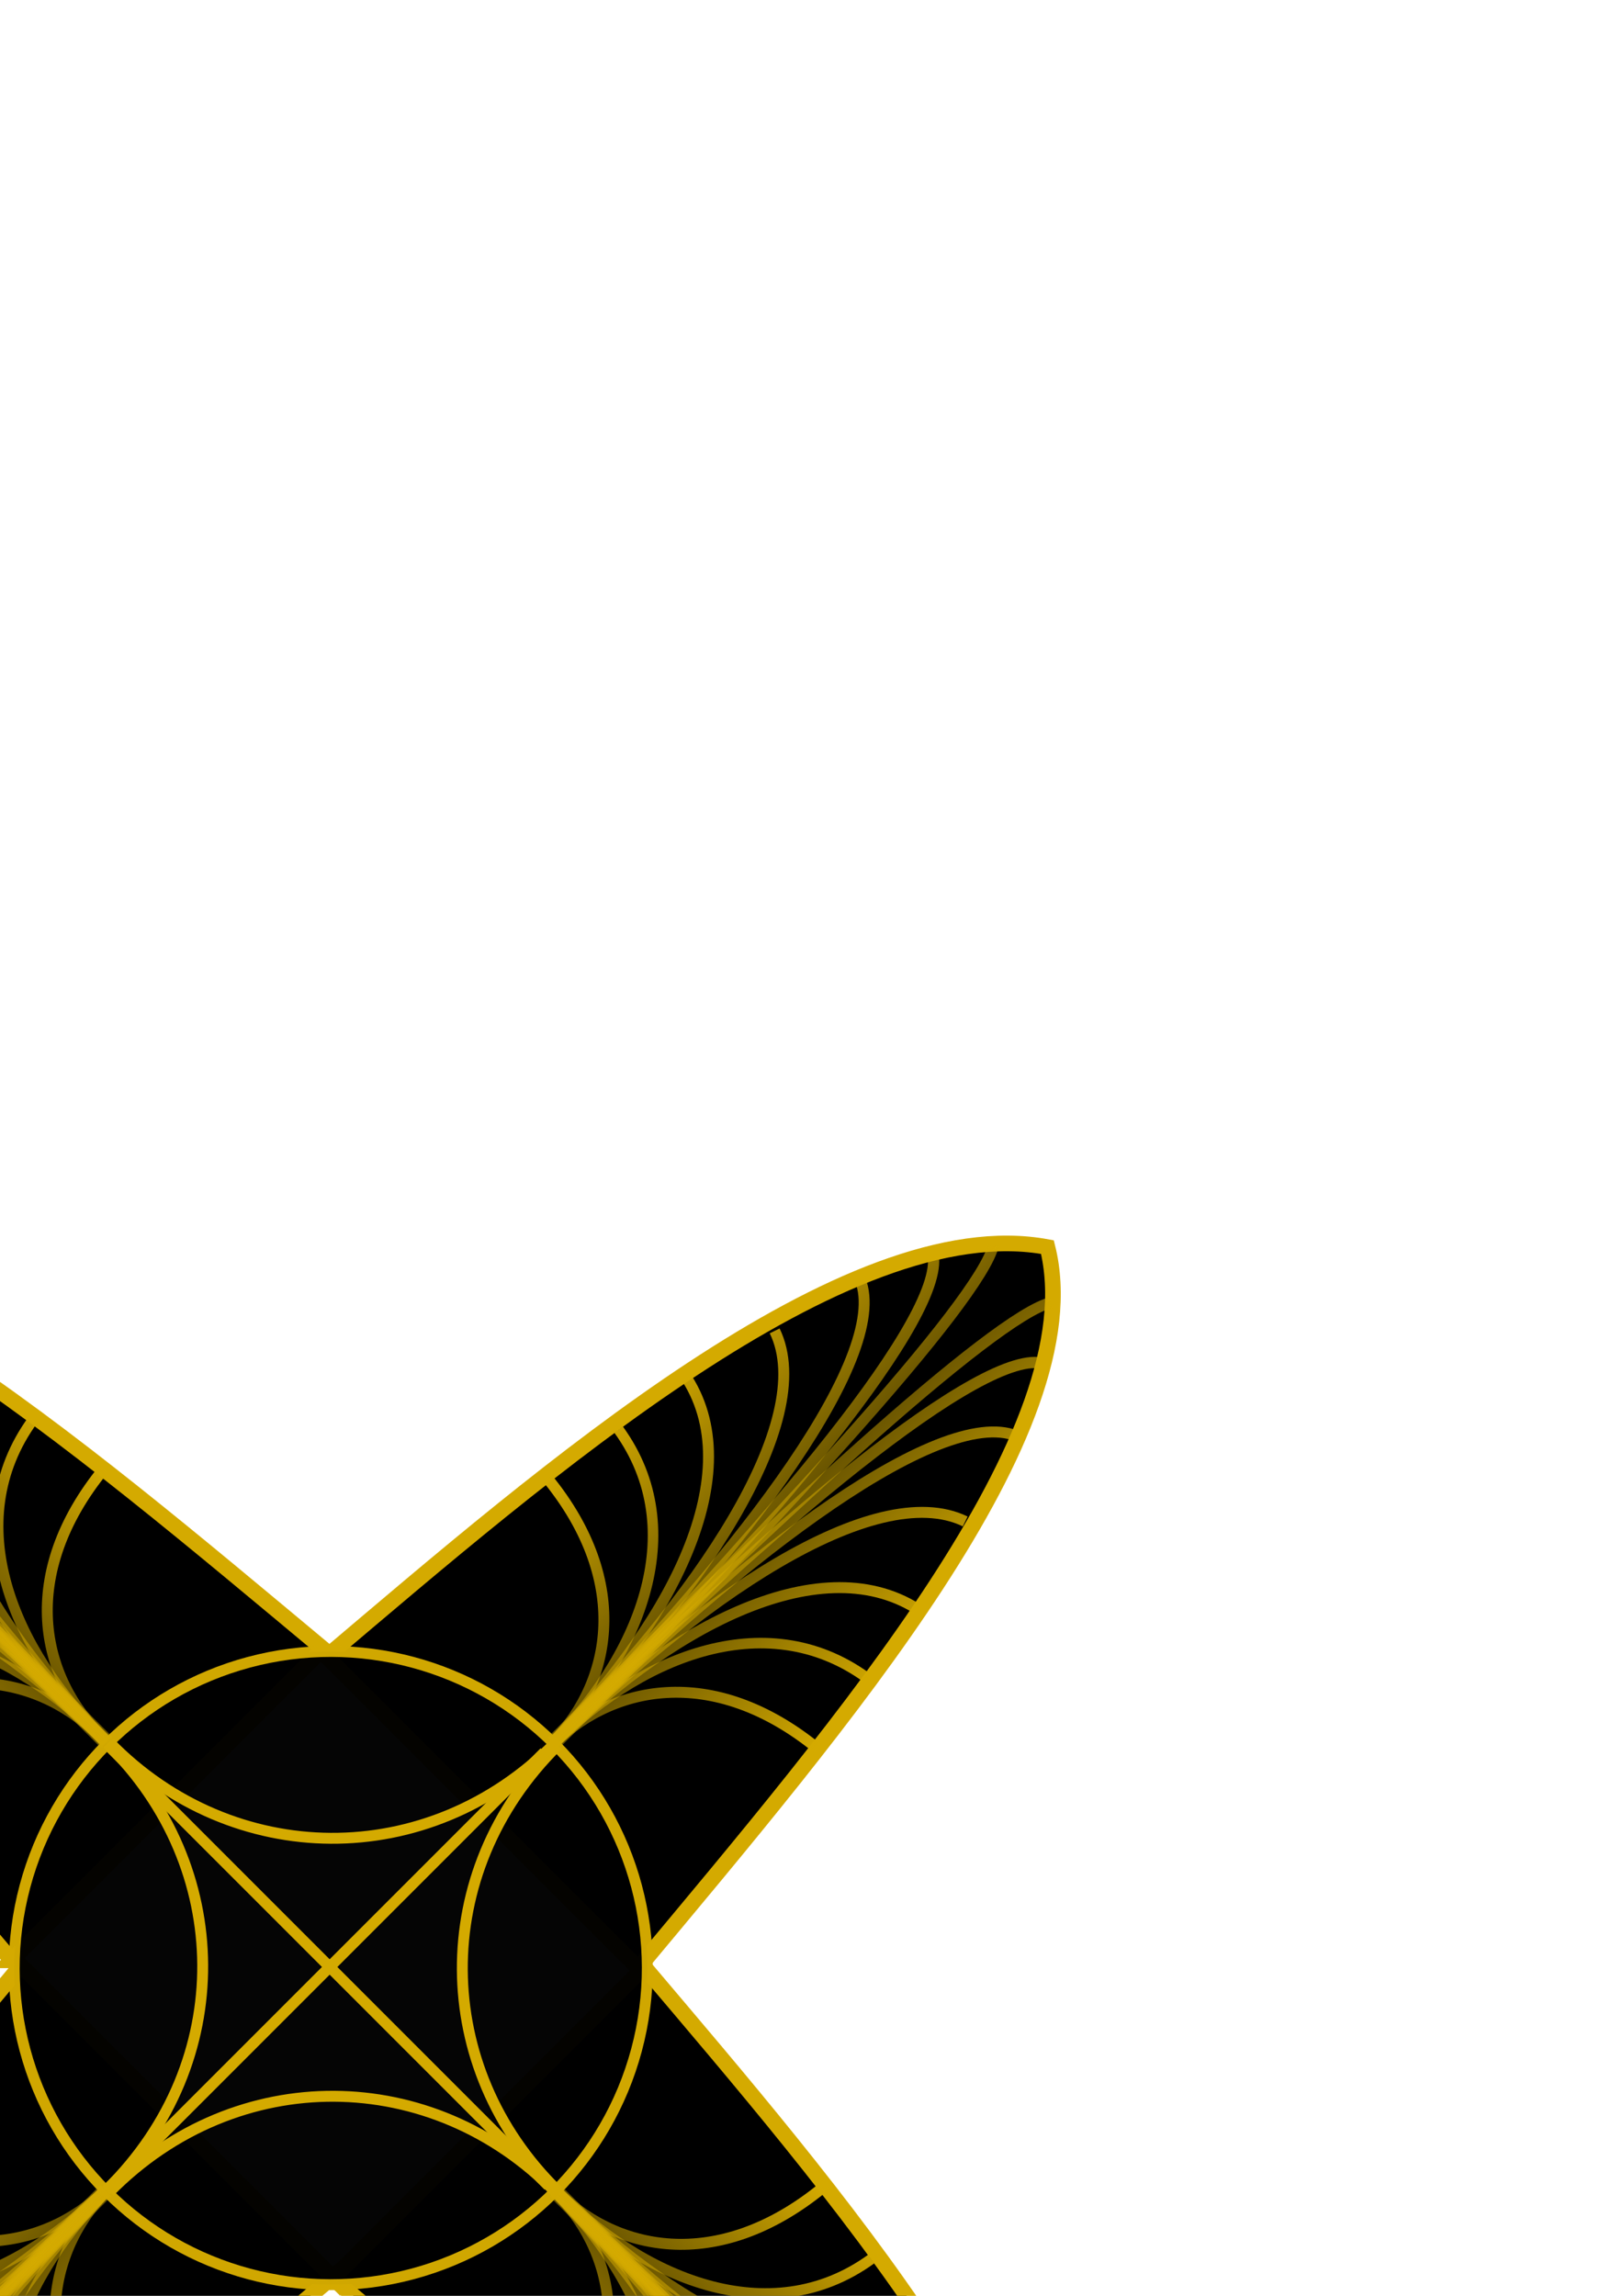 <?xml version="1.0" encoding="UTF-8" standalone="no"?>
<!-- Created with Inkscape (http://www.inkscape.org/) -->

<svg
   xmlns:dc="http://purl.org/dc/elements/1.1/"
   xmlns:cc="http://creativecommons.org/ns#"
   xmlns:rdf="http://www.w3.org/1999/02/22-rdf-syntax-ns#"
   xmlns:svg="http://www.w3.org/2000/svg"
   xmlns="http://www.w3.org/2000/svg"
   xmlns:xlink="http://www.w3.org/1999/xlink"
   xmlns:sodipodi="http://sodipodi.sourceforge.net/DTD/sodipodi-0.dtd"
   xmlns:inkscape="http://www.inkscape.org/namespaces/inkscape"
   width="210mm"
   height="297mm"
   viewBox="0 0 744.094 1052.362"
   id="svg2"
   version="1.1"
   inkscape:version="0.91 r13725"
   sodipodi:docname="marker2.svg">
  <defs
     id="defs4">
    <inkscape:path-effect
       is_visible="true"
       id="path-effect4695"
       effect="spiro" />
    <inkscape:path-effect
       effect="spiro"
       id="path-effect4691"
       is_visible="true" />
    <linearGradient
       inkscape:collect="always"
       id="linearGradient4323">
      <stop
         style="stop-color:#d4aa00;stop-opacity:1;"
         offset="0"
         id="stop4325" />
      <stop
         style="stop-color:#d4aa00;stop-opacity:0;"
         offset="1"
         id="stop4327" />
    </linearGradient>
    <inkscape:path-effect
       effect="spiro"
       id="path-effect4302"
       is_visible="true" />
    <inkscape:perspective
       sodipodi:type="inkscape:persp3d"
       inkscape:vp_x="0 : 526.1811 : 1"
       inkscape:vp_y="0 : 1000 : 0"
       inkscape:vp_z="744.09449 : 526.1811 : 1"
       inkscape:persp3d-origin="372.04724 : 350.7874 : 1"
       id="perspective4260" />
    <inkscape:path-effect
       effect="spiro"
       id="path-effect4212"
       is_visible="true" />
    <inkscape:path-effect
       effect="spiro"
       id="path-effect4146"
       is_visible="true" />
    <inkscape:path-effect
       effect="spiro"
       id="path-effect4194"
       is_visible="true" />
    <inkscape:path-effect
       effect="spiro"
       id="path-effect4140"
       is_visible="true" />
    <linearGradient
       inkscape:collect="always"
       xlink:href="#linearGradient4323"
       id="linearGradient4329"
       x1="62.383"
       y1="602.827"
       x2="238.339"
       y2="602.827"
       gradientUnits="userSpaceOnUse" />
    <linearGradient
       inkscape:collect="always"
       xlink:href="#linearGradient4323"
       id="linearGradient4331"
       gradientUnits="userSpaceOnUse"
       x1="62.383"
       y1="602.827"
       x2="238.339"
       y2="602.827" />
    <linearGradient
       inkscape:collect="always"
       xlink:href="#linearGradient4323"
       id="linearGradient4333"
       gradientUnits="userSpaceOnUse"
       x1="62.383"
       y1="602.827"
       x2="238.339"
       y2="602.827" />
    <linearGradient
       inkscape:collect="always"
       xlink:href="#linearGradient4323"
       id="linearGradient4335"
       gradientUnits="userSpaceOnUse"
       x1="62.383"
       y1="602.827"
       x2="238.339"
       y2="602.827" />
    <linearGradient
       inkscape:collect="always"
       xlink:href="#linearGradient4323"
       id="linearGradient4337"
       gradientUnits="userSpaceOnUse"
       x1="62.383"
       y1="602.827"
       x2="238.339"
       y2="602.827" />
    <linearGradient
       inkscape:collect="always"
       xlink:href="#linearGradient4323"
       id="linearGradient4339"
       gradientUnits="userSpaceOnUse"
       x1="62.383"
       y1="602.827"
       x2="238.339"
       y2="602.827" />
    <linearGradient
       inkscape:collect="always"
       xlink:href="#linearGradient4323"
       id="linearGradient4341"
       gradientUnits="userSpaceOnUse"
       x1="62.383"
       y1="602.827"
       x2="238.339"
       y2="602.827" />
    <linearGradient
       inkscape:collect="always"
       xlink:href="#linearGradient4323"
       id="linearGradient4343"
       gradientUnits="userSpaceOnUse"
       x1="62.383"
       y1="602.827"
       x2="238.339"
       y2="602.827" />
    <linearGradient
       inkscape:collect="always"
       xlink:href="#linearGradient4323"
       id="linearGradient4345"
       gradientUnits="userSpaceOnUse"
       x1="62.383"
       y1="602.827"
       x2="238.339"
       y2="602.827" />
    <linearGradient
       inkscape:collect="always"
       xlink:href="#linearGradient4323"
       id="linearGradient4347"
       gradientUnits="userSpaceOnUse"
       x1="62.383"
       y1="602.827"
       x2="238.339"
       y2="602.827" />
    <linearGradient
       inkscape:collect="always"
       xlink:href="#linearGradient4323"
       id="linearGradient4349"
       gradientUnits="userSpaceOnUse"
       x1="62.383"
       y1="602.827"
       x2="238.339"
       y2="602.827" />
    <linearGradient
       inkscape:collect="always"
       xlink:href="#linearGradient4323"
       id="linearGradient4351"
       gradientUnits="userSpaceOnUse"
       x1="62.383"
       y1="602.827"
       x2="238.339"
       y2="602.827" />
    <linearGradient
       inkscape:collect="always"
       xlink:href="#linearGradient4323"
       id="linearGradient4353"
       gradientUnits="userSpaceOnUse"
       x1="62.383"
       y1="602.827"
       x2="238.339"
       y2="602.827" />
    <linearGradient
       inkscape:collect="always"
       xlink:href="#linearGradient4323"
       id="linearGradient4355"
       gradientUnits="userSpaceOnUse"
       x1="62.383"
       y1="602.827"
       x2="238.339"
       y2="602.827" />
    <linearGradient
       inkscape:collect="always"
       xlink:href="#linearGradient4323"
       id="linearGradient4357"
       gradientUnits="userSpaceOnUse"
       x1="62.383"
       y1="602.827"
       x2="238.339"
       y2="602.827" />
    <linearGradient
       inkscape:collect="always"
       xlink:href="#linearGradient4323"
       id="linearGradient4359"
       gradientUnits="userSpaceOnUse"
       x1="62.383"
       y1="602.827"
       x2="238.339"
       y2="602.827" />
    <linearGradient
       inkscape:collect="always"
       xlink:href="#linearGradient4323"
       id="linearGradient4361"
       gradientUnits="userSpaceOnUse"
       x1="62.383"
       y1="602.827"
       x2="238.339"
       y2="602.827" />
    <linearGradient
       inkscape:collect="always"
       xlink:href="#linearGradient4323"
       id="linearGradient4511"
       gradientUnits="userSpaceOnUse"
       x1="62.383"
       y1="602.827"
       x2="238.339"
       y2="602.827" />
    <linearGradient
       inkscape:collect="always"
       xlink:href="#linearGradient4323"
       id="linearGradient4513"
       gradientUnits="userSpaceOnUse"
       x1="62.383"
       y1="602.827"
       x2="238.339"
       y2="602.827" />
    <linearGradient
       inkscape:collect="always"
       xlink:href="#linearGradient4323"
       id="linearGradient4515"
       gradientUnits="userSpaceOnUse"
       x1="62.383"
       y1="602.827"
       x2="238.339"
       y2="602.827" />
    <linearGradient
       inkscape:collect="always"
       xlink:href="#linearGradient4323"
       id="linearGradient4517"
       gradientUnits="userSpaceOnUse"
       x1="62.383"
       y1="602.827"
       x2="238.339"
       y2="602.827" />
    <linearGradient
       inkscape:collect="always"
       xlink:href="#linearGradient4323"
       id="linearGradient4519"
       gradientUnits="userSpaceOnUse"
       x1="62.383"
       y1="602.827"
       x2="238.339"
       y2="602.827" />
    <linearGradient
       inkscape:collect="always"
       xlink:href="#linearGradient4323"
       id="linearGradient4521"
       gradientUnits="userSpaceOnUse"
       x1="62.383"
       y1="602.827"
       x2="238.339"
       y2="602.827" />
    <linearGradient
       inkscape:collect="always"
       xlink:href="#linearGradient4323"
       id="linearGradient4523"
       gradientUnits="userSpaceOnUse"
       x1="62.383"
       y1="602.827"
       x2="238.339"
       y2="602.827" />
    <linearGradient
       inkscape:collect="always"
       xlink:href="#linearGradient4323"
       id="linearGradient4525"
       gradientUnits="userSpaceOnUse"
       x1="62.383"
       y1="602.827"
       x2="238.339"
       y2="602.827" />
    <linearGradient
       inkscape:collect="always"
       xlink:href="#linearGradient4323"
       id="linearGradient4527"
       gradientUnits="userSpaceOnUse"
       x1="62.383"
       y1="602.827"
       x2="238.339"
       y2="602.827" />
    <linearGradient
       inkscape:collect="always"
       xlink:href="#linearGradient4323"
       id="linearGradient4529"
       gradientUnits="userSpaceOnUse"
       x1="62.383"
       y1="602.827"
       x2="238.339"
       y2="602.827" />
    <linearGradient
       inkscape:collect="always"
       xlink:href="#linearGradient4323"
       id="linearGradient4531"
       gradientUnits="userSpaceOnUse"
       x1="62.383"
       y1="602.827"
       x2="238.339"
       y2="602.827" />
    <linearGradient
       inkscape:collect="always"
       xlink:href="#linearGradient4323"
       id="linearGradient4533"
       gradientUnits="userSpaceOnUse"
       x1="62.383"
       y1="602.827"
       x2="238.339"
       y2="602.827" />
    <linearGradient
       inkscape:collect="always"
       xlink:href="#linearGradient4323"
       id="linearGradient4535"
       gradientUnits="userSpaceOnUse"
       x1="62.383"
       y1="602.827"
       x2="238.339"
       y2="602.827" />
    <linearGradient
       inkscape:collect="always"
       xlink:href="#linearGradient4323"
       id="linearGradient4537"
       gradientUnits="userSpaceOnUse"
       x1="62.383"
       y1="602.827"
       x2="238.339"
       y2="602.827" />
    <linearGradient
       inkscape:collect="always"
       xlink:href="#linearGradient4323"
       id="linearGradient4539"
       gradientUnits="userSpaceOnUse"
       x1="62.383"
       y1="602.827"
       x2="238.339"
       y2="602.827" />
    <linearGradient
       inkscape:collect="always"
       xlink:href="#linearGradient4323"
       id="linearGradient4541"
       gradientUnits="userSpaceOnUse"
       x1="62.383"
       y1="602.827"
       x2="238.339"
       y2="602.827" />
    <linearGradient
       inkscape:collect="always"
       xlink:href="#linearGradient4323"
       id="linearGradient4543"
       gradientUnits="userSpaceOnUse"
       x1="62.383"
       y1="602.827"
       x2="238.339"
       y2="602.827" />
    <linearGradient
       inkscape:collect="always"
       xlink:href="#linearGradient4323"
       id="linearGradient4583"
       gradientUnits="userSpaceOnUse"
       x1="62.383"
       y1="602.827"
       x2="238.339"
       y2="602.827" />
    <linearGradient
       inkscape:collect="always"
       xlink:href="#linearGradient4323"
       id="linearGradient4585"
       gradientUnits="userSpaceOnUse"
       x1="62.383"
       y1="602.827"
       x2="238.339"
       y2="602.827" />
    <linearGradient
       inkscape:collect="always"
       xlink:href="#linearGradient4323"
       id="linearGradient4587"
       gradientUnits="userSpaceOnUse"
       x1="62.383"
       y1="602.827"
       x2="238.339"
       y2="602.827" />
    <linearGradient
       inkscape:collect="always"
       xlink:href="#linearGradient4323"
       id="linearGradient4589"
       gradientUnits="userSpaceOnUse"
       x1="62.383"
       y1="602.827"
       x2="238.339"
       y2="602.827" />
    <linearGradient
       inkscape:collect="always"
       xlink:href="#linearGradient4323"
       id="linearGradient4591"
       gradientUnits="userSpaceOnUse"
       x1="62.383"
       y1="602.827"
       x2="238.339"
       y2="602.827" />
    <linearGradient
       inkscape:collect="always"
       xlink:href="#linearGradient4323"
       id="linearGradient4593"
       gradientUnits="userSpaceOnUse"
       x1="62.383"
       y1="602.827"
       x2="238.339"
       y2="602.827" />
    <linearGradient
       inkscape:collect="always"
       xlink:href="#linearGradient4323"
       id="linearGradient4595"
       gradientUnits="userSpaceOnUse"
       x1="62.383"
       y1="602.827"
       x2="238.339"
       y2="602.827" />
    <linearGradient
       inkscape:collect="always"
       xlink:href="#linearGradient4323"
       id="linearGradient4597"
       gradientUnits="userSpaceOnUse"
       x1="62.383"
       y1="602.827"
       x2="238.339"
       y2="602.827" />
    <linearGradient
       inkscape:collect="always"
       xlink:href="#linearGradient4323"
       id="linearGradient4599"
       gradientUnits="userSpaceOnUse"
       x1="62.383"
       y1="602.827"
       x2="238.339"
       y2="602.827" />
    <linearGradient
       inkscape:collect="always"
       xlink:href="#linearGradient4323"
       id="linearGradient4601"
       gradientUnits="userSpaceOnUse"
       x1="62.383"
       y1="602.827"
       x2="238.339"
       y2="602.827" />
    <linearGradient
       inkscape:collect="always"
       xlink:href="#linearGradient4323"
       id="linearGradient4603"
       gradientUnits="userSpaceOnUse"
       x1="62.383"
       y1="602.827"
       x2="238.339"
       y2="602.827" />
    <linearGradient
       inkscape:collect="always"
       xlink:href="#linearGradient4323"
       id="linearGradient4605"
       gradientUnits="userSpaceOnUse"
       x1="62.383"
       y1="602.827"
       x2="238.339"
       y2="602.827" />
    <linearGradient
       inkscape:collect="always"
       xlink:href="#linearGradient4323"
       id="linearGradient4607"
       gradientUnits="userSpaceOnUse"
       x1="62.383"
       y1="602.827"
       x2="238.339"
       y2="602.827" />
    <linearGradient
       inkscape:collect="always"
       xlink:href="#linearGradient4323"
       id="linearGradient4609"
       gradientUnits="userSpaceOnUse"
       x1="62.383"
       y1="602.827"
       x2="238.339"
       y2="602.827" />
    <linearGradient
       inkscape:collect="always"
       xlink:href="#linearGradient4323"
       id="linearGradient4611"
       gradientUnits="userSpaceOnUse"
       x1="62.383"
       y1="602.827"
       x2="238.339"
       y2="602.827" />
    <linearGradient
       inkscape:collect="always"
       xlink:href="#linearGradient4323"
       id="linearGradient4613"
       gradientUnits="userSpaceOnUse"
       x1="62.383"
       y1="602.827"
       x2="238.339"
       y2="602.827" />
    <linearGradient
       inkscape:collect="always"
       xlink:href="#linearGradient4323"
       id="linearGradient4615"
       gradientUnits="userSpaceOnUse"
       x1="62.383"
       y1="602.827"
       x2="238.339"
       y2="602.827" />
    <linearGradient
       inkscape:collect="always"
       xlink:href="#linearGradient4323"
       id="linearGradient4655"
       gradientUnits="userSpaceOnUse"
       x1="62.383"
       y1="602.827"
       x2="238.339"
       y2="602.827" />
    <linearGradient
       inkscape:collect="always"
       xlink:href="#linearGradient4323"
       id="linearGradient4657"
       gradientUnits="userSpaceOnUse"
       x1="62.383"
       y1="602.827"
       x2="238.339"
       y2="602.827" />
    <linearGradient
       inkscape:collect="always"
       xlink:href="#linearGradient4323"
       id="linearGradient4659"
       gradientUnits="userSpaceOnUse"
       x1="62.383"
       y1="602.827"
       x2="238.339"
       y2="602.827" />
    <linearGradient
       inkscape:collect="always"
       xlink:href="#linearGradient4323"
       id="linearGradient4661"
       gradientUnits="userSpaceOnUse"
       x1="62.383"
       y1="602.827"
       x2="238.339"
       y2="602.827" />
    <linearGradient
       inkscape:collect="always"
       xlink:href="#linearGradient4323"
       id="linearGradient4663"
       gradientUnits="userSpaceOnUse"
       x1="62.383"
       y1="602.827"
       x2="238.339"
       y2="602.827" />
    <linearGradient
       inkscape:collect="always"
       xlink:href="#linearGradient4323"
       id="linearGradient4665"
       gradientUnits="userSpaceOnUse"
       x1="62.383"
       y1="602.827"
       x2="238.339"
       y2="602.827" />
    <linearGradient
       inkscape:collect="always"
       xlink:href="#linearGradient4323"
       id="linearGradient4667"
       gradientUnits="userSpaceOnUse"
       x1="62.383"
       y1="602.827"
       x2="238.339"
       y2="602.827" />
    <linearGradient
       inkscape:collect="always"
       xlink:href="#linearGradient4323"
       id="linearGradient4669"
       gradientUnits="userSpaceOnUse"
       x1="62.383"
       y1="602.827"
       x2="238.339"
       y2="602.827" />
    <linearGradient
       inkscape:collect="always"
       xlink:href="#linearGradient4323"
       id="linearGradient4671"
       gradientUnits="userSpaceOnUse"
       x1="62.383"
       y1="602.827"
       x2="238.339"
       y2="602.827" />
    <linearGradient
       inkscape:collect="always"
       xlink:href="#linearGradient4323"
       id="linearGradient4673"
       gradientUnits="userSpaceOnUse"
       x1="62.383"
       y1="602.827"
       x2="238.339"
       y2="602.827" />
    <linearGradient
       inkscape:collect="always"
       xlink:href="#linearGradient4323"
       id="linearGradient4675"
       gradientUnits="userSpaceOnUse"
       x1="62.383"
       y1="602.827"
       x2="238.339"
       y2="602.827" />
    <linearGradient
       inkscape:collect="always"
       xlink:href="#linearGradient4323"
       id="linearGradient4677"
       gradientUnits="userSpaceOnUse"
       x1="62.383"
       y1="602.827"
       x2="238.339"
       y2="602.827" />
    <linearGradient
       inkscape:collect="always"
       xlink:href="#linearGradient4323"
       id="linearGradient4679"
       gradientUnits="userSpaceOnUse"
       x1="62.383"
       y1="602.827"
       x2="238.339"
       y2="602.827" />
    <linearGradient
       inkscape:collect="always"
       xlink:href="#linearGradient4323"
       id="linearGradient4681"
       gradientUnits="userSpaceOnUse"
       x1="62.383"
       y1="602.827"
       x2="238.339"
       y2="602.827" />
    <linearGradient
       inkscape:collect="always"
       xlink:href="#linearGradient4323"
       id="linearGradient4683"
       gradientUnits="userSpaceOnUse"
       x1="62.383"
       y1="602.827"
       x2="238.339"
       y2="602.827" />
    <linearGradient
       inkscape:collect="always"
       xlink:href="#linearGradient4323"
       id="linearGradient4685"
       gradientUnits="userSpaceOnUse"
       x1="62.383"
       y1="602.827"
       x2="238.339"
       y2="602.827" />
    <linearGradient
       inkscape:collect="always"
       xlink:href="#linearGradient4323"
       id="linearGradient4687"
       gradientUnits="userSpaceOnUse"
       x1="62.383"
       y1="602.827"
       x2="238.339"
       y2="602.827" />
  </defs>
  <sodipodi:namedview
     id="base"
     pagecolor="#ffffff"
     bordercolor="#666666"
     borderopacity="1.0"
     inkscape:pageopacity="0.0"
     inkscape:pageshadow="2"
     inkscape:zoom="0.49497475"
     inkscape:cx="-150.30757"
     inkscape:cy="169.95767"
     inkscape:document-units="px"
     inkscape:current-layer="layer1"
     showgrid="false"
     inkscape:window-width="1920"
     inkscape:window-height="1027"
     inkscape:window-x="0"
     inkscape:window-y="0"
     inkscape:window-maximized="1"
     inkscape:snap-global="false" />
  <g
     inkscape:label="Ebene 1"
     inkscape:groupmode="layer"
     id="layer1">
    <ellipse
       style="opacity:0.98;fill:#000000;fill-opacity:0.997;fill-rule:nonzero;stroke:#d4aa00;stroke-width:4.965;stroke-linecap:round;stroke-linejoin:miter;stroke-miterlimit:4;stroke-dasharray:none;stroke-dashoffset:0;stroke-opacity:1"
       id="path4136"
       cx="150"
       cy="902.362"
       r="147.518" />
    <g
       id="g4697"
       inkscape:export-filename="/home/tobias/Schreibtisch/tic-tac-toe/images/marker2.png"
       inkscape:export-xdpi="33.284023"
       inkscape:export-ydpi="33.284023"
       transform="matrix(0.707,-0.707,0.707,0.707,-592.378,370.214)">
      <g
         transform="matrix(0,-1,1,0,-745.968,1052.086)"
         id="g4617">
        <path
           sodipodi:nodetypes="cccc"
           inkscape:connector-curvature="0"
           id="path4619"
           d="m 49.025,796.36 201.998,0 C 237.814,651.129 224.449,474.421 149.999,429.918 72.32,482.963 59.794,666.923 49.025,796.36 Z"
           style="fill:#000000;fill-rule:evenodd;stroke:#d4aa00;stroke-width:7.168;stroke-linecap:butt;stroke-linejoin:miter;stroke-miterlimit:4;stroke-dasharray:none;stroke-opacity:1" />
        <g
           style="stroke:url(#linearGradient4687)"
           transform="translate(0.142,-2.143)"
           id="g4621">
          <g
             style="stroke:url(#linearGradient4669)"
             id="g4623"
             transform="matrix(1,0,0,1.007,0.008,-6.596)">
            <path
               sodipodi:nodetypes="cc"
               inkscape:connector-curvature="0"
               id="path4625"
               d="m 62.629,671.03 c 62.021,6.235 88.583,46.642 87.378,86.873"
               style="fill:none;fill-rule:evenodd;stroke:url(#linearGradient4655);stroke-width:5;stroke-linecap:butt;stroke-linejoin:miter;stroke-miterlimit:4;stroke-dasharray:none;stroke-opacity:1" />
            <path
               style="fill:none;fill-rule:evenodd;stroke:url(#linearGradient4657);stroke-width:4.815;stroke-linecap:butt;stroke-linejoin:miter;stroke-miterlimit:4;stroke-dasharray:none;stroke-opacity:1"
               d="m 70.003,632.438 c 56.711,9.035 80.999,67.588 79.897,125.886"
               id="path4627"
               inkscape:connector-curvature="0"
               sodipodi:nodetypes="cc" />
            <path
               sodipodi:nodetypes="cc"
               inkscape:connector-curvature="0"
               id="path4629"
               d="m 75.762,594.007 c 52.582,11.811 75.102,88.356 74.081,164.567"
               style="fill:none;fill-rule:evenodd;stroke:url(#linearGradient4659);stroke-width:4.993;stroke-linecap:butt;stroke-linejoin:miter;stroke-miterlimit:4;stroke-dasharray:none;stroke-opacity:1" />
            <path
               style="fill:none;fill-rule:evenodd;stroke:url(#linearGradient4661);stroke-width:5;stroke-linecap:butt;stroke-linejoin:miter;stroke-miterlimit:4;stroke-dasharray:none;stroke-opacity:1"
               d="m 88.576,550.394 c 43.592,14.965 62.261,111.948 61.414,208.509"
               id="path4631"
               inkscape:connector-curvature="0"
               sodipodi:nodetypes="cc" />
            <path
               sodipodi:nodetypes="cc"
               inkscape:connector-curvature="0"
               id="path4633"
               d="m 101.298,507.131 c 34.742,18.092 49.621,135.344 48.946,252.086"
               style="fill:none;fill-rule:evenodd;stroke:url(#linearGradient4663);stroke-width:5;stroke-linecap:butt;stroke-linejoin:miter;stroke-miterlimit:4;stroke-dasharray:none;stroke-opacity:1" />
            <path
               style="fill:none;fill-rule:evenodd;stroke:url(#linearGradient4665);stroke-width:5.136;stroke-linecap:butt;stroke-linejoin:miter;stroke-miterlimit:4;stroke-dasharray:none;stroke-opacity:1"
               d="m 116.402,475.762 c 24.347,20.367 34.775,152.365 34.302,283.789"
               id="path4635"
               inkscape:connector-curvature="0"
               sodipodi:nodetypes="cc" />
            <path
               sodipodi:nodetypes="cc"
               inkscape:connector-curvature="0"
               id="path4637"
               d="m 131.672,452.271 c 14.064,22.084 20.087,165.204 19.814,307.702"
               style="fill:none;fill-rule:evenodd;stroke:url(#linearGradient4667);stroke-width:5;stroke-linecap:butt;stroke-linejoin:miter;stroke-miterlimit:4;stroke-dasharray:none;stroke-opacity:1" />
          </g>
          <g
             style="stroke:url(#linearGradient4685)"
             id="g4639"
             transform="matrix(-1,0,0,1.007,300.714,-6.596)">
            <path
               style="fill:none;fill-rule:evenodd;stroke:url(#linearGradient4671);stroke-width:5;stroke-linecap:butt;stroke-linejoin:miter;stroke-miterlimit:4;stroke-dasharray:none;stroke-opacity:1"
               d="m 62.629,671.03 c 62.021,6.235 88.583,46.642 87.378,86.873"
               id="path4641"
               inkscape:connector-curvature="0"
               sodipodi:nodetypes="cc" />
            <path
               sodipodi:nodetypes="cc"
               inkscape:connector-curvature="0"
               id="path4643"
               d="m 70.003,632.438 c 56.711,9.035 80.999,67.588 79.897,125.886"
               style="fill:none;fill-rule:evenodd;stroke:url(#linearGradient4673);stroke-width:4.815;stroke-linecap:butt;stroke-linejoin:miter;stroke-miterlimit:4;stroke-dasharray:none;stroke-opacity:1" />
            <path
               style="fill:none;fill-rule:evenodd;stroke:url(#linearGradient4675);stroke-width:4.993;stroke-linecap:butt;stroke-linejoin:miter;stroke-miterlimit:4;stroke-dasharray:none;stroke-opacity:1"
               d="m 75.762,594.007 c 52.582,11.811 75.102,88.356 74.081,164.567"
               id="path4645"
               inkscape:connector-curvature="0"
               sodipodi:nodetypes="cc" />
            <path
               sodipodi:nodetypes="cc"
               inkscape:connector-curvature="0"
               id="path4647"
               d="m 88.576,550.394 c 43.592,14.965 62.261,111.948 61.414,208.509"
               style="fill:none;fill-rule:evenodd;stroke:url(#linearGradient4677);stroke-width:5;stroke-linecap:butt;stroke-linejoin:miter;stroke-miterlimit:4;stroke-dasharray:none;stroke-opacity:1" />
            <path
               style="fill:none;fill-rule:evenodd;stroke:url(#linearGradient4679);stroke-width:5;stroke-linecap:butt;stroke-linejoin:miter;stroke-miterlimit:4;stroke-dasharray:none;stroke-opacity:1"
               d="m 101.298,507.131 c 34.742,18.092 49.621,135.344 48.946,252.086"
               id="path4649"
               inkscape:connector-curvature="0"
               sodipodi:nodetypes="cc" />
            <path
               sodipodi:nodetypes="cc"
               inkscape:connector-curvature="0"
               id="path4651"
               d="m 116.402,475.762 c 24.347,20.367 34.775,152.365 34.302,283.789"
               style="fill:none;fill-rule:evenodd;stroke:url(#linearGradient4681);stroke-width:5.136;stroke-linecap:butt;stroke-linejoin:miter;stroke-miterlimit:4;stroke-dasharray:none;stroke-opacity:1" />
            <path
               style="fill:none;fill-rule:evenodd;stroke:url(#linearGradient4683);stroke-width:5;stroke-linecap:butt;stroke-linejoin:miter;stroke-miterlimit:4;stroke-dasharray:none;stroke-opacity:1"
               d="m 131.672,452.271 c 14.064,22.084 20.087,165.204 19.814,307.702"
               id="path4653"
               inkscape:connector-curvature="0"
               sodipodi:nodetypes="cc" />
          </g>
        </g>
      </g>
      <g
         id="g4545"
         transform="matrix(-1,0,0,-1,301.047,1800.044)">
        <path
           style="fill:#000000;fill-rule:evenodd;stroke:#d4aa00;stroke-width:7.168;stroke-linecap:butt;stroke-linejoin:miter;stroke-miterlimit:4;stroke-dasharray:none;stroke-opacity:1"
           d="m 49.025,796.36 201.998,0 C 237.814,651.129 224.449,474.421 149.999,429.918 72.32,482.963 59.794,666.923 49.025,796.36 Z"
           id="path4547"
           inkscape:connector-curvature="0"
           sodipodi:nodetypes="cccc" />
        <g
           id="g4549"
           transform="translate(0.142,-2.143)"
           style="stroke:url(#linearGradient4615)">
          <g
             transform="matrix(1,0,0,1.007,0.008,-6.596)"
             id="g4551"
             style="stroke:url(#linearGradient4597)">
            <path
               style="fill:none;fill-rule:evenodd;stroke:url(#linearGradient4583);stroke-width:5;stroke-linecap:butt;stroke-linejoin:miter;stroke-miterlimit:4;stroke-dasharray:none;stroke-opacity:1"
               d="m 62.629,671.03 c 62.021,6.235 88.583,46.642 87.378,86.873"
               id="path4553"
               inkscape:connector-curvature="0"
               sodipodi:nodetypes="cc" />
            <path
               sodipodi:nodetypes="cc"
               inkscape:connector-curvature="0"
               id="path4555"
               d="m 70.003,632.438 c 56.711,9.035 80.999,67.588 79.897,125.886"
               style="fill:none;fill-rule:evenodd;stroke:url(#linearGradient4585);stroke-width:4.815;stroke-linecap:butt;stroke-linejoin:miter;stroke-miterlimit:4;stroke-dasharray:none;stroke-opacity:1" />
            <path
               style="fill:none;fill-rule:evenodd;stroke:url(#linearGradient4587);stroke-width:4.993;stroke-linecap:butt;stroke-linejoin:miter;stroke-miterlimit:4;stroke-dasharray:none;stroke-opacity:1"
               d="m 75.762,594.007 c 52.582,11.811 75.102,88.356 74.081,164.567"
               id="path4557"
               inkscape:connector-curvature="0"
               sodipodi:nodetypes="cc" />
            <path
               sodipodi:nodetypes="cc"
               inkscape:connector-curvature="0"
               id="path4559"
               d="m 88.576,550.394 c 43.592,14.965 62.261,111.948 61.414,208.509"
               style="fill:none;fill-rule:evenodd;stroke:url(#linearGradient4589);stroke-width:5;stroke-linecap:butt;stroke-linejoin:miter;stroke-miterlimit:4;stroke-dasharray:none;stroke-opacity:1" />
            <path
               style="fill:none;fill-rule:evenodd;stroke:url(#linearGradient4591);stroke-width:5;stroke-linecap:butt;stroke-linejoin:miter;stroke-miterlimit:4;stroke-dasharray:none;stroke-opacity:1"
               d="m 101.298,507.131 c 34.742,18.092 49.621,135.344 48.946,252.086"
               id="path4561"
               inkscape:connector-curvature="0"
               sodipodi:nodetypes="cc" />
            <path
               sodipodi:nodetypes="cc"
               inkscape:connector-curvature="0"
               id="path4563"
               d="m 116.402,475.762 c 24.347,20.367 34.775,152.365 34.302,283.789"
               style="fill:none;fill-rule:evenodd;stroke:url(#linearGradient4593);stroke-width:5.136;stroke-linecap:butt;stroke-linejoin:miter;stroke-miterlimit:4;stroke-dasharray:none;stroke-opacity:1" />
            <path
               style="fill:none;fill-rule:evenodd;stroke:url(#linearGradient4595);stroke-width:5;stroke-linecap:butt;stroke-linejoin:miter;stroke-miterlimit:4;stroke-dasharray:none;stroke-opacity:1"
               d="m 131.672,452.271 c 14.064,22.084 20.087,165.204 19.814,307.702"
               id="path4565"
               inkscape:connector-curvature="0"
               sodipodi:nodetypes="cc" />
          </g>
          <g
             transform="matrix(-1,0,0,1.007,300.714,-6.596)"
             id="g4567"
             style="stroke:url(#linearGradient4613)">
            <path
               sodipodi:nodetypes="cc"
               inkscape:connector-curvature="0"
               id="path4569"
               d="m 62.629,671.03 c 62.021,6.235 88.583,46.642 87.378,86.873"
               style="fill:none;fill-rule:evenodd;stroke:url(#linearGradient4599);stroke-width:5;stroke-linecap:butt;stroke-linejoin:miter;stroke-miterlimit:4;stroke-dasharray:none;stroke-opacity:1" />
            <path
               style="fill:none;fill-rule:evenodd;stroke:url(#linearGradient4601);stroke-width:4.815;stroke-linecap:butt;stroke-linejoin:miter;stroke-miterlimit:4;stroke-dasharray:none;stroke-opacity:1"
               d="m 70.003,632.438 c 56.711,9.035 80.999,67.588 79.897,125.886"
               id="path4571"
               inkscape:connector-curvature="0"
               sodipodi:nodetypes="cc" />
            <path
               sodipodi:nodetypes="cc"
               inkscape:connector-curvature="0"
               id="path4573"
               d="m 75.762,594.007 c 52.582,11.811 75.102,88.356 74.081,164.567"
               style="fill:none;fill-rule:evenodd;stroke:url(#linearGradient4603);stroke-width:4.993;stroke-linecap:butt;stroke-linejoin:miter;stroke-miterlimit:4;stroke-dasharray:none;stroke-opacity:1" />
            <path
               style="fill:none;fill-rule:evenodd;stroke:url(#linearGradient4605);stroke-width:5;stroke-linecap:butt;stroke-linejoin:miter;stroke-miterlimit:4;stroke-dasharray:none;stroke-opacity:1"
               d="m 88.576,550.394 c 43.592,14.965 62.261,111.948 61.414,208.509"
               id="path4575"
               inkscape:connector-curvature="0"
               sodipodi:nodetypes="cc" />
            <path
               sodipodi:nodetypes="cc"
               inkscape:connector-curvature="0"
               id="path4577"
               d="m 101.298,507.131 c 34.742,18.092 49.621,135.344 48.946,252.086"
               style="fill:none;fill-rule:evenodd;stroke:url(#linearGradient4607);stroke-width:5;stroke-linecap:butt;stroke-linejoin:miter;stroke-miterlimit:4;stroke-dasharray:none;stroke-opacity:1" />
            <path
               style="fill:none;fill-rule:evenodd;stroke:url(#linearGradient4609);stroke-width:5.136;stroke-linecap:butt;stroke-linejoin:miter;stroke-miterlimit:4;stroke-dasharray:none;stroke-opacity:1"
               d="m 116.402,475.762 c 24.347,20.367 34.775,152.365 34.302,283.789"
               id="path4579"
               inkscape:connector-curvature="0"
               sodipodi:nodetypes="cc" />
            <path
               sodipodi:nodetypes="cc"
               inkscape:connector-curvature="0"
               id="path4581"
               d="m 131.672,452.271 c 14.064,22.084 20.087,165.204 19.814,307.702"
               style="fill:none;fill-rule:evenodd;stroke:url(#linearGradient4611);stroke-width:5;stroke-linecap:butt;stroke-linejoin:miter;stroke-miterlimit:4;stroke-dasharray:none;stroke-opacity:1" />
          </g>
        </g>
      </g>
      <g
         transform="matrix(0,1,-1,0,1046.005,751.009)"
         id="g4473">
        <path
           sodipodi:nodetypes="cccc"
           inkscape:connector-curvature="0"
           id="path4475"
           d="m 49.025,796.36 201.998,0 C 237.814,651.129 224.449,474.421 149.999,429.918 72.32,482.963 59.794,666.923 49.025,796.36 Z"
           style="fill:#000000;fill-rule:evenodd;stroke:#d4aa00;stroke-width:7.168;stroke-linecap:butt;stroke-linejoin:miter;stroke-miterlimit:4;stroke-dasharray:none;stroke-opacity:1" />
        <g
           style="stroke:url(#linearGradient4543)"
           transform="translate(0.142,-2.143)"
           id="g4477">
          <g
             style="stroke:url(#linearGradient4525)"
             id="g4479"
             transform="matrix(1,0,0,1.007,0.008,-6.596)">
            <path
               sodipodi:nodetypes="cc"
               inkscape:connector-curvature="0"
               id="path4481"
               d="m 62.629,671.03 c 62.021,6.235 88.583,46.642 87.378,86.873"
               style="fill:none;fill-rule:evenodd;stroke:url(#linearGradient4511);stroke-width:5;stroke-linecap:butt;stroke-linejoin:miter;stroke-miterlimit:4;stroke-dasharray:none;stroke-opacity:1" />
            <path
               style="fill:none;fill-rule:evenodd;stroke:url(#linearGradient4513);stroke-width:4.815;stroke-linecap:butt;stroke-linejoin:miter;stroke-miterlimit:4;stroke-dasharray:none;stroke-opacity:1"
               d="m 70.003,632.438 c 56.711,9.035 80.999,67.588 79.897,125.886"
               id="path4483"
               inkscape:connector-curvature="0"
               sodipodi:nodetypes="cc" />
            <path
               sodipodi:nodetypes="cc"
               inkscape:connector-curvature="0"
               id="path4485"
               d="m 75.762,594.007 c 52.582,11.811 75.102,88.356 74.081,164.567"
               style="fill:none;fill-rule:evenodd;stroke:url(#linearGradient4515);stroke-width:4.993;stroke-linecap:butt;stroke-linejoin:miter;stroke-miterlimit:4;stroke-dasharray:none;stroke-opacity:1" />
            <path
               style="fill:none;fill-rule:evenodd;stroke:url(#linearGradient4517);stroke-width:5;stroke-linecap:butt;stroke-linejoin:miter;stroke-miterlimit:4;stroke-dasharray:none;stroke-opacity:1"
               d="m 88.576,550.394 c 43.592,14.965 62.261,111.948 61.414,208.509"
               id="path4487"
               inkscape:connector-curvature="0"
               sodipodi:nodetypes="cc" />
            <path
               sodipodi:nodetypes="cc"
               inkscape:connector-curvature="0"
               id="path4489"
               d="m 101.298,507.131 c 34.742,18.092 49.621,135.344 48.946,252.086"
               style="fill:none;fill-rule:evenodd;stroke:url(#linearGradient4519);stroke-width:5;stroke-linecap:butt;stroke-linejoin:miter;stroke-miterlimit:4;stroke-dasharray:none;stroke-opacity:1" />
            <path
               style="fill:none;fill-rule:evenodd;stroke:url(#linearGradient4521);stroke-width:5.136;stroke-linecap:butt;stroke-linejoin:miter;stroke-miterlimit:4;stroke-dasharray:none;stroke-opacity:1"
               d="m 116.402,475.762 c 24.347,20.367 34.775,152.365 34.302,283.789"
               id="path4491"
               inkscape:connector-curvature="0"
               sodipodi:nodetypes="cc" />
            <path
               sodipodi:nodetypes="cc"
               inkscape:connector-curvature="0"
               id="path4493"
               d="m 131.672,452.271 c 14.064,22.084 20.087,165.204 19.814,307.702"
               style="fill:none;fill-rule:evenodd;stroke:url(#linearGradient4523);stroke-width:5;stroke-linecap:butt;stroke-linejoin:miter;stroke-miterlimit:4;stroke-dasharray:none;stroke-opacity:1" />
          </g>
          <g
             style="stroke:url(#linearGradient4541)"
             id="g4495"
             transform="matrix(-1,0,0,1.007,300.714,-6.596)">
            <path
               style="fill:none;fill-rule:evenodd;stroke:url(#linearGradient4527);stroke-width:5;stroke-linecap:butt;stroke-linejoin:miter;stroke-miterlimit:4;stroke-dasharray:none;stroke-opacity:1"
               d="m 62.629,671.03 c 62.021,6.235 88.583,46.642 87.378,86.873"
               id="path4497"
               inkscape:connector-curvature="0"
               sodipodi:nodetypes="cc" />
            <path
               sodipodi:nodetypes="cc"
               inkscape:connector-curvature="0"
               id="path4499"
               d="m 70.003,632.438 c 56.711,9.035 80.999,67.588 79.897,125.886"
               style="fill:none;fill-rule:evenodd;stroke:url(#linearGradient4529);stroke-width:4.815;stroke-linecap:butt;stroke-linejoin:miter;stroke-miterlimit:4;stroke-dasharray:none;stroke-opacity:1" />
            <path
               style="fill:none;fill-rule:evenodd;stroke:url(#linearGradient4531);stroke-width:4.993;stroke-linecap:butt;stroke-linejoin:miter;stroke-miterlimit:4;stroke-dasharray:none;stroke-opacity:1"
               d="m 75.762,594.007 c 52.582,11.811 75.102,88.356 74.081,164.567"
               id="path4501"
               inkscape:connector-curvature="0"
               sodipodi:nodetypes="cc" />
            <path
               sodipodi:nodetypes="cc"
               inkscape:connector-curvature="0"
               id="path4503"
               d="m 88.576,550.394 c 43.592,14.965 62.261,111.948 61.414,208.509"
               style="fill:none;fill-rule:evenodd;stroke:url(#linearGradient4533);stroke-width:5;stroke-linecap:butt;stroke-linejoin:miter;stroke-miterlimit:4;stroke-dasharray:none;stroke-opacity:1" />
            <path
               style="fill:none;fill-rule:evenodd;stroke:url(#linearGradient4535);stroke-width:5;stroke-linecap:butt;stroke-linejoin:miter;stroke-miterlimit:4;stroke-dasharray:none;stroke-opacity:1"
               d="m 101.298,507.131 c 34.742,18.092 49.621,135.344 48.946,252.086"
               id="path4505"
               inkscape:connector-curvature="0"
               sodipodi:nodetypes="cc" />
            <path
               sodipodi:nodetypes="cc"
               inkscape:connector-curvature="0"
               id="path4507"
               d="m 116.402,475.762 c 24.347,20.367 34.775,152.365 34.302,283.789"
               style="fill:none;fill-rule:evenodd;stroke:url(#linearGradient4537);stroke-width:5.136;stroke-linecap:butt;stroke-linejoin:miter;stroke-miterlimit:4;stroke-dasharray:none;stroke-opacity:1" />
            <path
               style="fill:none;fill-rule:evenodd;stroke:url(#linearGradient4539);stroke-width:5;stroke-linecap:butt;stroke-linejoin:miter;stroke-miterlimit:4;stroke-dasharray:none;stroke-opacity:1"
               d="m 131.672,452.271 c 14.064,22.084 20.087,165.204 19.814,307.702"
               id="path4509"
               inkscape:connector-curvature="0"
               sodipodi:nodetypes="cc" />
          </g>
        </g>
      </g>
      <g
         id="g4453">
        <path
           style="fill:#000000;fill-rule:evenodd;stroke:#d4aa00;stroke-width:7.168;stroke-linecap:butt;stroke-linejoin:miter;stroke-miterlimit:4;stroke-dasharray:none;stroke-opacity:1"
           d="m 49.025,796.36 201.998,0 C 237.814,651.129 224.449,474.421 149.999,429.918 72.32,482.963 59.794,666.923 49.025,796.36 Z"
           id="path4300"
           inkscape:connector-curvature="0"
           sodipodi:nodetypes="cccc" />
        <g
           id="g4305"
           transform="translate(0.142,-2.143)"
           style="stroke:url(#linearGradient4329)">
          <g
             transform="matrix(1,0,0,1.007,0.008,-6.596)"
             id="g4229"
             style="stroke:url(#linearGradient4345)">
            <path
               style="fill:none;fill-rule:evenodd;stroke:url(#linearGradient4331);stroke-width:5;stroke-linecap:butt;stroke-linejoin:miter;stroke-miterlimit:4;stroke-dasharray:none;stroke-opacity:1"
               d="m 62.629,671.03 c 62.021,6.235 88.583,46.642 87.378,86.873"
               id="path4210"
               inkscape:connector-curvature="0"
               sodipodi:nodetypes="cc" />
            <path
               sodipodi:nodetypes="cc"
               inkscape:connector-curvature="0"
               id="path4217"
               d="m 70.003,632.438 c 56.711,9.035 80.999,67.588 79.897,125.886"
               style="fill:none;fill-rule:evenodd;stroke:url(#linearGradient4333);stroke-width:4.815;stroke-linecap:butt;stroke-linejoin:miter;stroke-miterlimit:4;stroke-dasharray:none;stroke-opacity:1" />
            <path
               style="fill:none;fill-rule:evenodd;stroke:url(#linearGradient4335);stroke-width:4.993;stroke-linecap:butt;stroke-linejoin:miter;stroke-miterlimit:4;stroke-dasharray:none;stroke-opacity:1"
               d="m 75.762,594.007 c 52.582,11.811 75.102,88.356 74.081,164.567"
               id="path4219"
               inkscape:connector-curvature="0"
               sodipodi:nodetypes="cc" />
            <path
               sodipodi:nodetypes="cc"
               inkscape:connector-curvature="0"
               id="path4221"
               d="m 88.576,550.394 c 43.592,14.965 62.261,111.948 61.414,208.509"
               style="fill:none;fill-rule:evenodd;stroke:url(#linearGradient4337);stroke-width:5;stroke-linecap:butt;stroke-linejoin:miter;stroke-miterlimit:4;stroke-dasharray:none;stroke-opacity:1" />
            <path
               style="fill:none;fill-rule:evenodd;stroke:url(#linearGradient4339);stroke-width:5;stroke-linecap:butt;stroke-linejoin:miter;stroke-miterlimit:4;stroke-dasharray:none;stroke-opacity:1"
               d="m 101.298,507.131 c 34.742,18.092 49.621,135.344 48.946,252.086"
               id="path4223"
               inkscape:connector-curvature="0"
               sodipodi:nodetypes="cc" />
            <path
               sodipodi:nodetypes="cc"
               inkscape:connector-curvature="0"
               id="path4225"
               d="m 116.402,475.762 c 24.347,20.367 34.775,152.365 34.302,283.789"
               style="fill:none;fill-rule:evenodd;stroke:url(#linearGradient4341);stroke-width:5.136;stroke-linecap:butt;stroke-linejoin:miter;stroke-miterlimit:4;stroke-dasharray:none;stroke-opacity:1" />
            <path
               style="fill:none;fill-rule:evenodd;stroke:url(#linearGradient4343);stroke-width:5;stroke-linecap:butt;stroke-linejoin:miter;stroke-miterlimit:4;stroke-dasharray:none;stroke-opacity:1"
               d="m 131.672,452.271 c 14.064,22.084 20.087,165.204 19.814,307.702"
               id="path4227"
               inkscape:connector-curvature="0"
               sodipodi:nodetypes="cc" />
          </g>
          <g
             transform="matrix(-1,0,0,1.007,300.714,-6.596)"
             id="g4238"
             style="stroke:url(#linearGradient4361)">
            <path
               sodipodi:nodetypes="cc"
               inkscape:connector-curvature="0"
               id="path4240"
               d="m 62.629,671.03 c 62.021,6.235 88.583,46.642 87.378,86.873"
               style="fill:none;fill-rule:evenodd;stroke:url(#linearGradient4347);stroke-width:5;stroke-linecap:butt;stroke-linejoin:miter;stroke-miterlimit:4;stroke-dasharray:none;stroke-opacity:1" />
            <path
               style="fill:none;fill-rule:evenodd;stroke:url(#linearGradient4349);stroke-width:4.815;stroke-linecap:butt;stroke-linejoin:miter;stroke-miterlimit:4;stroke-dasharray:none;stroke-opacity:1"
               d="m 70.003,632.438 c 56.711,9.035 80.999,67.588 79.897,125.886"
               id="path4242"
               inkscape:connector-curvature="0"
               sodipodi:nodetypes="cc" />
            <path
               sodipodi:nodetypes="cc"
               inkscape:connector-curvature="0"
               id="path4244"
               d="m 75.762,594.007 c 52.582,11.811 75.102,88.356 74.081,164.567"
               style="fill:none;fill-rule:evenodd;stroke:url(#linearGradient4351);stroke-width:4.993;stroke-linecap:butt;stroke-linejoin:miter;stroke-miterlimit:4;stroke-dasharray:none;stroke-opacity:1" />
            <path
               style="fill:none;fill-rule:evenodd;stroke:url(#linearGradient4353);stroke-width:5;stroke-linecap:butt;stroke-linejoin:miter;stroke-miterlimit:4;stroke-dasharray:none;stroke-opacity:1"
               d="m 88.576,550.394 c 43.592,14.965 62.261,111.948 61.414,208.509"
               id="path4246"
               inkscape:connector-curvature="0"
               sodipodi:nodetypes="cc" />
            <path
               sodipodi:nodetypes="cc"
               inkscape:connector-curvature="0"
               id="path4248"
               d="m 101.298,507.131 c 34.742,18.092 49.621,135.344 48.946,252.086"
               style="fill:none;fill-rule:evenodd;stroke:url(#linearGradient4355);stroke-width:5;stroke-linecap:butt;stroke-linejoin:miter;stroke-miterlimit:4;stroke-dasharray:none;stroke-opacity:1" />
            <path
               style="fill:none;fill-rule:evenodd;stroke:url(#linearGradient4357);stroke-width:5.136;stroke-linecap:butt;stroke-linejoin:miter;stroke-miterlimit:4;stroke-dasharray:none;stroke-opacity:1"
               d="m 116.402,475.762 c 24.347,20.367 34.775,152.365 34.302,283.789"
               id="path4250"
               inkscape:connector-curvature="0"
               sodipodi:nodetypes="cc" />
            <path
               sodipodi:nodetypes="cc"
               inkscape:connector-curvature="0"
               id="path4252"
               d="m 131.672,452.271 c 14.064,22.084 20.087,165.204 19.814,307.702"
               style="fill:none;fill-rule:evenodd;stroke:url(#linearGradient4359);stroke-width:5;stroke-linecap:butt;stroke-linejoin:miter;stroke-miterlimit:4;stroke-dasharray:none;stroke-opacity:1" />
          </g>
        </g>
      </g>
      <circle
         r="145.146"
         cy="902.362"
         cx="150"
         id="path4172"
         style="opacity:0.98;fill:#000000;fill-opacity:0.997;fill-rule:nonzero;stroke:#d4aa00;stroke-width:5;stroke-linecap:round;stroke-linejoin:miter;stroke-miterlimit:4;stroke-dasharray:none;stroke-dashoffset:0;stroke-opacity:1" />
      <g
         style="stroke-width:5.14;stroke-miterlimit:4;stroke-dasharray:none"
         transform="matrix(0,-0.973,0.973,0,-872.219,-57.074)"
         id="g4165">
        <g
           style="stroke-width:5.14;stroke-miterlimit:4;stroke-dasharray:none"
           id="g4155">
          <path
             sodipodi:nodetypes="cc"
             inkscape:connector-curvature="0"
             id="path4151"
             d="m -986.922,902.372 c 0.61,85.518 -65.821,149.453 -148.448,148.45"
             style="fill:none;fill-rule:evenodd;stroke:#d4aa00;stroke-width:5.14;stroke-linecap:butt;stroke-linejoin:miter;stroke-miterlimit:4;stroke-dasharray:none;stroke-opacity:1" />
          <path
             style="fill:none;fill-rule:evenodd;stroke:#d4aa00;stroke-width:5.14;stroke-linecap:butt;stroke-linejoin:miter;stroke-miterlimit:4;stroke-dasharray:none;stroke-opacity:1"
             d="m -985.264,902.372 c -0.61,85.518 65.821,149.453 148.448,148.45"
             id="path4153"
             inkscape:connector-curvature="0"
             sodipodi:nodetypes="cc" />
        </g>
        <g
           style="stroke-width:5.14;stroke-miterlimit:4;stroke-dasharray:none"
           id="g4159"
           transform="matrix(1,0,0,-1,-0.571,2102.867)">
          <path
             style="fill:none;fill-rule:evenodd;stroke:#d4aa00;stroke-width:5.14;stroke-linecap:butt;stroke-linejoin:miter;stroke-miterlimit:4;stroke-dasharray:none;stroke-opacity:1"
             d="m -986.922,902.372 c 0.61,85.518 -65.821,149.453 -148.448,148.45"
             id="path4161"
             inkscape:connector-curvature="0"
             sodipodi:nodetypes="cc" />
          <path
             sodipodi:nodetypes="cc"
             inkscape:connector-curvature="0"
             id="path4163"
             d="m -985.264,902.372 c -0.61,85.518 65.821,149.453 148.448,148.45"
             style="fill:none;fill-rule:evenodd;stroke:#d4aa00;stroke-width:5.14;stroke-linecap:butt;stroke-linejoin:miter;stroke-miterlimit:4;stroke-dasharray:none;stroke-opacity:1" />
        </g>
      </g>
      <path
         inkscape:connector-curvature="0"
         inkscape:original-d="m 5,901.64792 284.28572,0"
         inkscape:path-effect="#path-effect4691"
         id="path4689"
         d="m 5,901.648 284.286,0"
         style="fill:#d4aa00;fill-rule:evenodd;stroke:#d4aa00;stroke-width:5;stroke-linecap:butt;stroke-linejoin:miter;stroke-miterlimit:4;stroke-dasharray:none;stroke-opacity:1" />
      <path
         style="fill:#d4aa00;fill-rule:evenodd;stroke:#d4aa00;stroke-width:5;stroke-linecap:butt;stroke-linejoin:miter;stroke-miterlimit:4;stroke-dasharray:none;stroke-opacity:1"
         d="m 150,759.219 0,284.286"
         id="path4693"
         inkscape:path-effect="#path-effect4695"
         inkscape:original-d="m 150,759.21935 0,284.28575"
         inkscape:connector-curvature="0" />
    </g>
  </g>
</svg>
